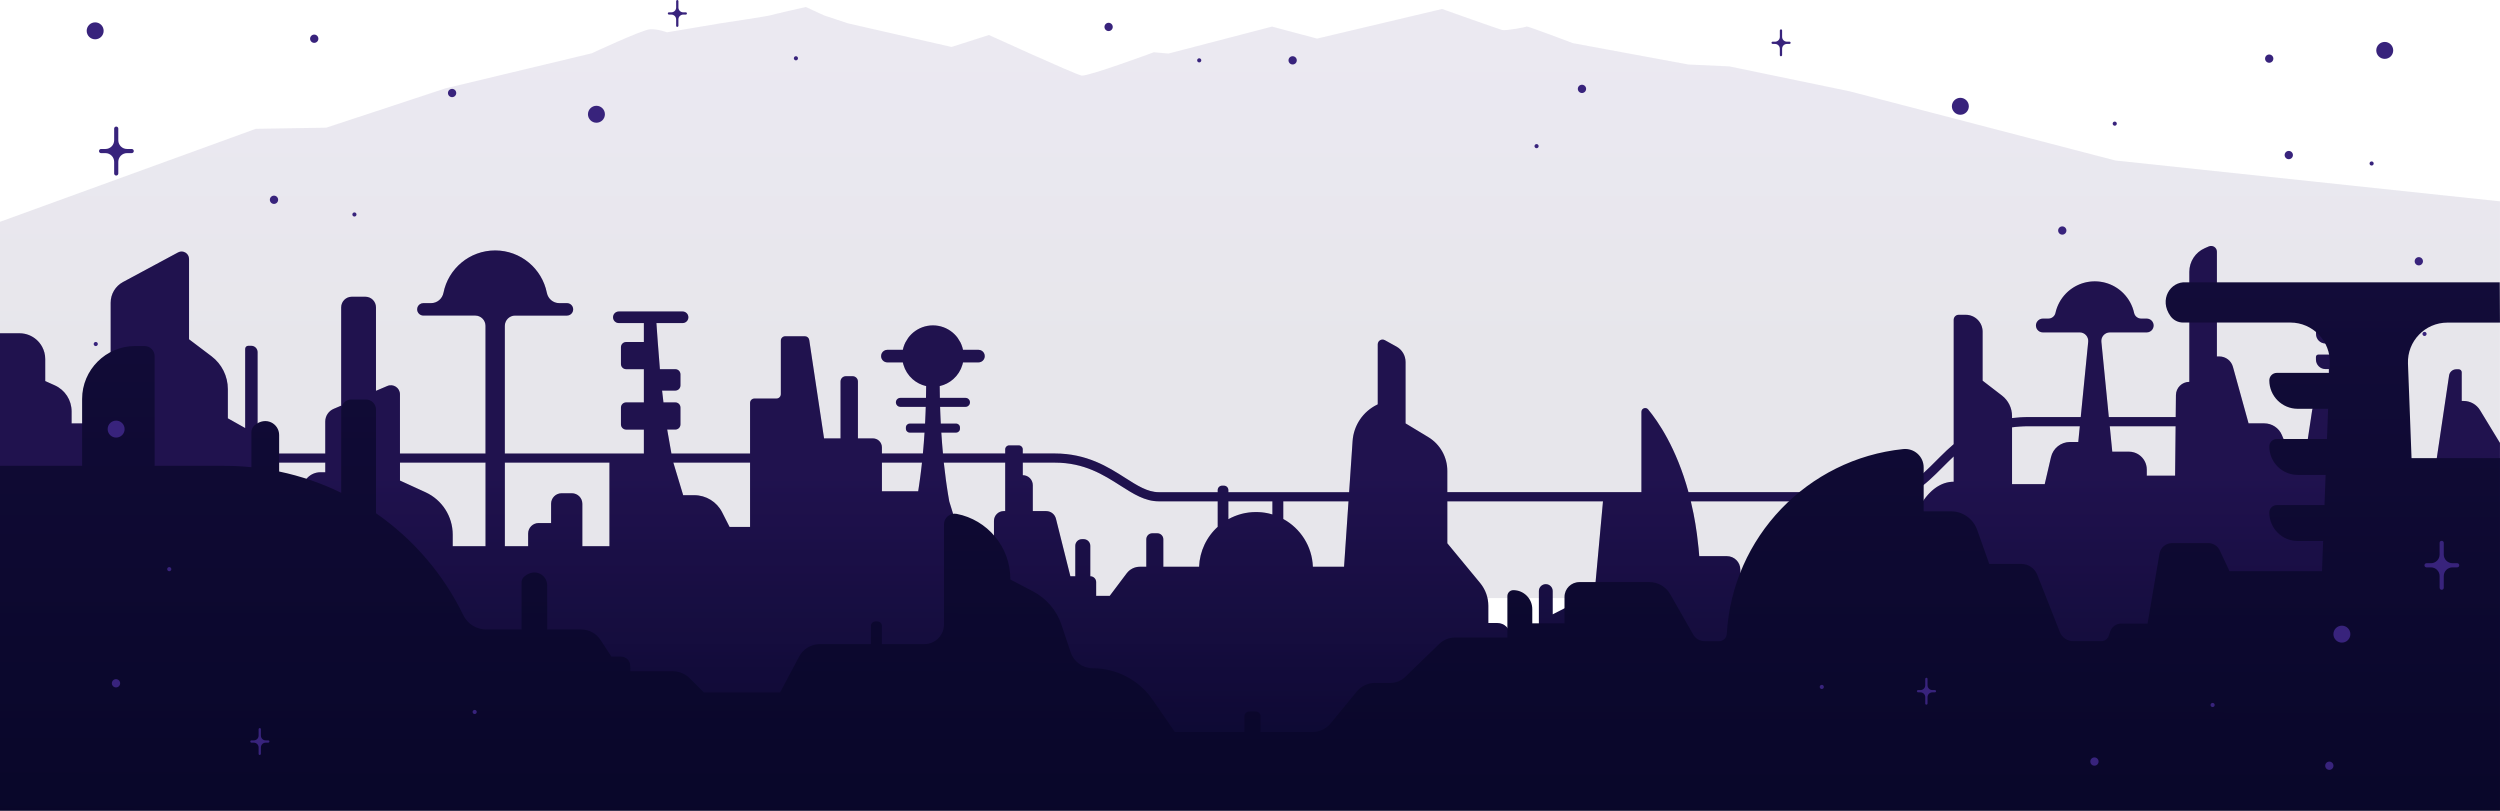 <svg width="1789" height="580" viewBox="0 0 1789 580" fill="none" xmlns="http://www.w3.org/2000/svg">
<path opacity="0.1" d="M423.456 38.135C423.456 38.135 459.487 21.309 465.124 20.961C470.761 20.614 477.255 23.124 477.255 23.124L515.26 16.738C515.26 16.738 549.968 11.496 550.983 11.039C551.999 10.581 576.634 5 576.634 5L589.734 11.039L606.906 16.738L680.933 33.606L707.655 25.049C707.655 25.049 769.588 53.333 774.051 54.088C778.514 54.843 825.678 37.398 825.678 37.398L836.151 38.322L910.289 19.028L942.472 27.627L1031.96 6.425C1031.96 6.425 1072.1 20.741 1074.9 21.445C1077.69 22.157 1092.11 19.418 1092.5 18.96C1092.89 18.502 1125.56 30.876 1125.56 30.876L1208.05 46.142L1237.53 47.507L1323.64 65.351L1513.69 114.846L1788.97 144.082L1788.94 428H0V158.729L183.031 92.185L233.466 91.362L318.776 63.222L423.456 38.135Z" fill="url(#paint0_linear_7_2)"/>
<path d="M13.92 238.484C15.197 238.484 16.436 238.614 17.638 238.857C21.84 239.714 25.53 242.006 28.158 245.202C28.913 246.115 29.574 247.102 30.142 248.146C31.559 250.764 32.369 253.755 32.369 256.942V272.688L39.218 275.763C46.532 279.052 51.237 286.329 51.237 294.351V302.997H79.19V216.597C79.19 210.42 82.582 204.746 88.023 201.82L127.437 180.623C130.977 178.713 135.273 181.284 135.273 185.31V242.788L151.345 254.938C158.716 260.51 163.048 269.222 163.048 278.465V299.354L168.378 302.345L175.45 306.324V249.655C175.45 248.435 176.438 247.447 177.658 247.447H179.773C182.289 247.447 184.33 249.488 184.33 252.003V311.308L191.076 315.101C194.486 317.011 196.592 320.617 196.592 324.53H232.753V301.674C232.753 297.714 235.12 294.127 238.763 292.581L244.149 290.288V219.961C244.149 215.749 247.559 212.339 251.77 212.339H261.423C265.635 212.339 269.045 215.749 269.045 219.961V279.676L277.179 276.21C281.456 274.384 286.208 277.524 286.208 282.182V324.539H347.424V233.182C347.424 229.111 344.126 225.812 340.054 225.812H302.961C300.501 225.812 298.516 223.818 298.516 221.368C298.516 219.83 299.29 218.479 300.473 217.678C301.181 217.203 302.039 216.923 302.961 216.923H308.477C312.838 216.923 316.509 213.793 317.357 209.525C320.795 192.242 336.048 179.216 354.338 179.216C372.629 179.216 387.881 192.242 391.319 209.525C392.167 213.802 395.839 216.923 400.199 216.923H405.715C406.945 216.923 408.054 217.417 408.855 218.228C409.256 218.629 409.582 219.113 409.806 219.644C410.029 220.175 410.16 220.762 410.16 221.377C410.16 223.837 408.166 225.822 405.715 225.822H368.622C364.55 225.822 361.252 229.12 361.252 233.192V324.549H460.754V307.405H448.054C446.014 307.405 444.355 305.746 444.355 303.706V291.658C444.355 289.618 446.014 287.959 448.054 287.959H460.754V264.19H448.054C446.014 264.19 444.355 262.532 444.355 260.492V248.444C444.355 246.404 446.014 244.745 448.054 244.745H460.754V231.188H442.836C440.544 231.188 438.69 229.334 438.69 227.042C438.69 224.75 440.544 222.896 442.836 222.896H488.455C490.747 222.896 492.602 224.75 492.602 227.042C492.602 229.334 490.747 231.188 488.455 231.188H469.727C469.727 231.188 471.367 254.994 472.224 264.19H483.238C485.278 264.19 486.937 265.849 486.937 267.89V275.8C486.937 277.84 485.278 279.499 483.238 279.499H473.78L474.768 287.95C474.768 287.95 479.66 287.95 483.238 287.95C485.278 287.95 486.937 289.608 486.937 291.649V303.696C486.937 305.737 485.278 307.395 483.238 307.395H477.442L480.461 324.539H536.748V288.332C536.748 286.599 538.155 285.192 539.888 285.192H555.625C557.359 285.192 558.766 283.785 558.766 282.052V243.767C558.766 242.034 560.173 240.627 561.906 240.627H575.984C577.541 240.627 578.854 241.764 579.087 243.301L589.691 313.712H601.487V273.014C601.487 270.918 603.192 269.213 605.288 269.213H610.124C612.221 269.213 613.926 270.918 613.926 273.014V313.712H624.669C628.219 313.712 631.098 316.591 631.098 320.141V324.521H660.421C660.532 323.365 660.635 322.191 660.737 320.999C660.737 320.98 660.737 320.952 660.746 320.933C660.849 319.741 660.952 318.529 661.045 317.3C661.045 317.281 661.045 317.253 661.054 317.234C661.25 314.756 661.436 312.194 661.604 309.557H651C650.246 309.557 649.556 309.249 649.062 308.756C648.69 308.383 648.42 307.908 648.317 307.367C648.28 307.19 648.261 307.004 648.261 306.818V305.876C648.261 305.69 648.28 305.504 648.317 305.327C648.429 304.786 648.69 304.311 649.062 303.938C649.556 303.445 650.246 303.137 651 303.137H661.976C662.023 302.196 662.07 301.246 662.116 300.286C662.116 300.193 662.126 300.1 662.126 299.997C662.163 299.112 662.209 298.218 662.247 297.314C662.247 297.249 662.256 297.183 662.256 297.118C662.293 296.168 662.33 295.199 662.368 294.23C662.405 293.214 662.442 292.189 662.47 291.155H644.31C642.81 291.155 641.562 290.121 641.208 288.732C641.142 288.481 641.096 288.22 641.096 287.941C641.096 286.161 642.54 284.726 644.31 284.726H662.638C662.694 281.968 662.731 279.154 662.759 276.284C659.116 275.465 655.808 273.75 653.097 271.365C653.078 271.346 653.06 271.328 653.041 271.309C652.296 270.647 651.597 269.939 650.944 269.185C650.907 269.147 650.879 269.11 650.842 269.064C650.208 268.318 649.631 267.535 649.1 266.706C649.062 266.65 649.025 266.585 648.988 266.529C648.475 265.709 648.009 264.861 647.609 263.976C647.572 263.902 647.544 263.827 647.506 263.743C647.115 262.858 646.779 261.945 646.5 261.004C646.472 260.92 646.453 260.827 646.426 260.743C646.295 260.277 646.174 259.802 646.071 259.327H635.011C632.524 259.327 630.511 257.314 630.511 254.827C630.511 253.271 631.303 251.901 632.495 251.09C633.213 250.606 634.08 250.317 635.011 250.317H646.071C646.192 249.721 646.351 249.134 646.518 248.556C646.528 248.519 646.537 248.481 646.556 248.435C646.724 247.885 646.91 247.345 647.124 246.814C647.152 246.739 647.18 246.674 647.208 246.599C647.422 246.078 647.646 245.565 647.897 245.062C648.047 244.764 649.743 241.987 649.892 241.801C650.218 241.354 650.572 240.925 650.926 240.506C650.982 240.44 651.038 240.385 651.084 240.319C651.448 239.909 651.82 239.509 652.212 239.127C652.267 239.08 652.314 239.024 652.37 238.978C652.78 238.586 653.199 238.204 653.637 237.841C653.637 237.841 653.637 237.841 653.647 237.841C654.085 237.478 654.541 237.142 655.007 236.816C655.063 236.779 655.119 236.741 655.165 236.704C655.613 236.397 656.078 236.108 656.554 235.828C656.637 235.782 656.712 235.735 656.796 235.689C657.271 235.418 657.746 235.167 658.24 234.934C658.315 234.897 658.389 234.869 658.464 234.831C658.985 234.599 659.507 234.375 660.048 234.179C660.057 234.179 660.057 234.179 660.066 234.17C660.598 233.974 661.147 233.807 661.706 233.648C661.781 233.629 661.855 233.602 661.939 233.583C662.47 233.443 663.02 233.322 663.57 233.22C663.672 233.201 663.775 233.182 663.877 233.164C664.427 233.07 664.986 232.996 665.545 232.94C665.629 232.931 665.713 232.931 665.806 232.921C666.402 232.875 666.999 232.838 667.604 232.838C668.21 232.838 668.806 232.865 669.402 232.921C669.486 232.931 669.57 232.931 669.663 232.94C670.232 232.996 670.781 233.07 671.331 233.164C671.434 233.182 671.536 233.201 671.639 233.22C672.189 233.322 672.729 233.443 673.26 233.583C673.334 233.602 673.409 233.629 673.493 233.648C674.043 233.807 674.593 233.974 675.133 234.17C675.142 234.17 675.142 234.17 675.152 234.179C675.692 234.375 676.214 234.599 676.735 234.831C676.81 234.869 676.885 234.897 676.959 234.934C677.453 235.167 677.937 235.418 678.403 235.689C678.487 235.735 678.562 235.782 678.646 235.828C679.121 236.108 679.577 236.397 680.034 236.704C680.09 236.741 680.146 236.779 680.192 236.816C680.658 237.142 681.115 237.487 681.553 237.841C681.553 237.841 681.553 237.841 681.562 237.841C682 238.204 682.419 238.586 682.829 238.978C682.885 239.024 682.932 239.08 682.988 239.127C683.379 239.509 683.752 239.909 684.115 240.319C684.171 240.385 684.227 240.44 684.273 240.506C684.637 240.925 684.982 241.363 685.308 241.801C685.429 241.969 687.162 244.782 687.302 245.062C687.553 245.565 687.777 246.078 687.991 246.599C688.019 246.674 688.047 246.739 688.075 246.814C688.28 247.345 688.476 247.885 688.643 248.435C688.653 248.472 688.662 248.509 688.681 248.556C688.848 249.134 689.007 249.721 689.128 250.317H700.188C701.12 250.317 701.986 250.596 702.704 251.09C703.906 251.901 704.688 253.271 704.688 254.827C704.688 257.314 702.676 259.327 700.188 259.327H689.128C689.025 259.802 688.904 260.277 688.774 260.743C688.746 260.827 688.727 260.92 688.699 261.004C688.42 261.945 688.084 262.858 687.693 263.743C687.656 263.818 687.628 263.892 687.59 263.976C687.181 264.861 686.724 265.719 686.211 266.529C686.174 266.585 686.137 266.65 686.1 266.706C685.569 267.526 684.991 268.318 684.357 269.064C684.32 269.101 684.292 269.138 684.255 269.185C683.602 269.939 682.904 270.647 682.158 271.309C682.14 271.328 682.121 271.346 682.103 271.356C679.391 273.741 676.083 275.455 672.44 276.275C672.459 279.145 672.496 281.968 672.561 284.717H690.889C692.668 284.717 694.103 286.161 694.103 287.931C694.103 288.378 694.01 288.798 693.852 289.18C693.768 289.375 693.675 289.552 693.554 289.729C692.976 290.587 691.998 291.146 690.889 291.146H672.729C672.729 291.146 672.729 291.146 672.729 291.155C672.757 292.189 672.794 293.205 672.831 294.22C672.869 295.189 672.906 296.149 672.943 297.109C672.943 297.174 672.953 297.239 672.953 297.304C672.99 298.208 673.027 299.103 673.074 299.988C673.074 300.081 673.083 300.174 673.083 300.277C673.13 301.236 673.176 302.187 673.223 303.128H684.199C684.954 303.128 685.643 303.435 686.146 303.929C686.519 304.302 686.789 304.777 686.892 305.317C686.929 305.494 686.948 305.681 686.948 305.867V306.808C686.948 306.995 686.929 307.181 686.892 307.358C686.78 307.898 686.519 308.374 686.146 308.746C685.652 309.24 684.963 309.548 684.199 309.548H673.596C673.763 312.184 673.95 314.737 674.145 317.225C674.145 317.244 674.145 317.272 674.154 317.29C674.248 318.52 674.35 319.722 674.453 320.915C674.453 320.943 674.462 320.971 674.462 321.008C674.564 322.191 674.667 323.356 674.779 324.502V324.511H719.317V321.539C719.317 319.974 720.584 318.716 722.14 318.716H729.063C730.628 318.716 731.886 319.983 731.886 321.539V324.511H754.77C777.831 324.511 793 334.192 805.197 341.972C813.806 347.46 821.242 352.202 829.19 352.202H871.38V350.712C871.38 348.96 872.796 347.544 874.548 347.544H875.852C877.604 347.544 879.02 348.96 879.02 350.712V352.202H910.504H918.303H965.431L967.919 315.595C968.674 304.46 975.308 294.565 985.334 289.646L985.911 289.357V246.422C985.911 243.813 988.707 242.164 990.989 243.422L999.319 248.025C1003.34 250.242 1005.82 254.463 1005.82 259.047V302.969L1022.08 312.799C1030.53 317.905 1035.7 327.064 1035.7 336.941V352.184H1174.6V294.714C1174.6 292.18 1177.77 291.034 1179.39 292.972L1179.41 293C1186.43 301.451 1199.59 320.44 1208.28 352.175H1344.41C1363.14 352.175 1373.48 341.804 1385.45 329.794C1386.44 328.807 1387.43 327.81 1388.44 326.803C1388.44 326.803 1388.45 326.803 1388.45 326.794C1391.48 323.784 1394.64 320.756 1398.06 317.84V228.85C1398.06 226.874 1399.66 225.272 1401.63 225.272H1406.67C1413.35 225.272 1418.76 230.685 1418.76 237.356V272.408L1432.59 283.049C1437.14 286.552 1439.81 291.975 1439.81 297.714V299.168C1441.71 298.935 1443.67 298.749 1445.71 298.628C1445.87 298.618 1446.03 298.618 1446.19 298.609C1447.06 298.562 1447.92 298.516 1448.82 298.488C1449.87 298.46 1450.95 298.441 1452.04 298.441H1488.98L1489.37 294.472L1494.32 244.577C1494.67 240.972 1491.85 237.85 1488.22 237.85H1461.86C1460.84 237.85 1459.89 237.543 1459.1 237.012C1458.58 236.658 1458.13 236.201 1457.77 235.679C1457.42 235.158 1457.16 234.561 1457.03 233.918C1456.96 233.602 1456.92 233.266 1456.92 232.921C1456.92 231.729 1457.36 230.648 1458.07 229.8C1458.97 228.701 1460.32 227.992 1461.86 227.992C1461.86 227.992 1463.77 227.992 1465.78 227.992C1468.22 227.992 1470.37 226.325 1470.89 223.939C1472.06 218.619 1474.69 213.849 1478.35 210.075C1478.39 210.038 1478.43 210.001 1478.46 209.963C1478.71 209.702 1478.97 209.451 1479.23 209.209C1479.3 209.143 1479.36 209.078 1479.43 209.022C1479.67 208.799 1479.92 208.575 1480.17 208.351C1480.26 208.277 1480.35 208.193 1480.44 208.118C1480.68 207.913 1480.93 207.718 1481.17 207.531C1481.28 207.448 1481.39 207.354 1481.5 207.271C1481.74 207.094 1481.98 206.917 1482.21 206.749C1482.34 206.656 1482.47 206.563 1482.6 206.469C1482.84 206.311 1483.07 206.153 1483.3 206.003C1483.45 205.91 1483.6 205.808 1483.75 205.715C1483.97 205.575 1484.21 205.435 1484.44 205.295C1484.6 205.202 1484.76 205.109 1484.93 205.016C1485.16 204.885 1485.39 204.764 1485.61 204.643C1485.79 204.55 1485.97 204.457 1486.14 204.373C1486.37 204.261 1486.59 204.149 1486.82 204.047C1487.01 203.963 1487.21 203.87 1487.39 203.786C1487.62 203.683 1487.84 203.59 1488.06 203.497C1488.27 203.413 1488.46 203.339 1488.67 203.255C1488.89 203.171 1489.12 203.087 1489.34 203.003C1489.55 202.929 1489.77 202.854 1489.98 202.789C1490.21 202.714 1490.43 202.64 1490.65 202.575C1490.88 202.509 1491.1 202.444 1491.33 202.379C1491.55 202.323 1491.77 202.258 1492 202.202C1492.23 202.146 1492.47 202.09 1492.71 202.034C1492.93 201.988 1493.14 201.932 1493.36 201.894C1493.61 201.848 1493.86 201.801 1494.11 201.764C1494.32 201.727 1494.53 201.689 1494.74 201.652C1495.01 201.615 1495.28 201.578 1495.55 201.55C1495.75 201.522 1495.96 201.494 1496.15 201.475C1496.46 201.447 1496.77 201.429 1497.07 201.41C1497.24 201.401 1497.41 201.382 1497.59 201.373C1498.03 201.354 1498.48 201.335 1498.94 201.335C1498.96 201.335 1499 201.335 1499.03 201.335C1499.06 201.335 1499.1 201.335 1499.12 201.335C1499.58 201.335 1500.03 201.345 1500.47 201.373C1500.64 201.382 1500.82 201.401 1500.99 201.41C1501.29 201.429 1501.6 201.447 1501.91 201.475C1502.11 201.494 1502.31 201.522 1502.51 201.55C1502.78 201.587 1503.05 201.615 1503.32 201.652C1503.53 201.68 1503.74 201.727 1503.95 201.764C1504.2 201.811 1504.45 201.848 1504.7 201.894C1504.92 201.941 1505.13 201.988 1505.35 202.034C1505.59 202.09 1505.82 202.137 1506.06 202.202C1506.29 202.258 1506.5 202.323 1506.73 202.379C1506.95 202.444 1507.18 202.5 1507.41 202.575C1507.63 202.64 1507.85 202.714 1508.08 202.789C1508.29 202.864 1508.51 202.929 1508.72 203.003C1508.94 203.087 1509.17 203.171 1509.39 203.255C1509.6 203.329 1509.8 203.413 1510 203.497C1510.22 203.59 1510.44 203.693 1510.67 203.786C1510.85 203.87 1511.05 203.954 1511.24 204.047C1511.46 204.149 1511.69 204.261 1511.92 204.373C1512.09 204.466 1512.27 204.55 1512.45 204.643C1512.68 204.764 1512.9 204.885 1513.13 205.016C1513.3 205.109 1513.45 205.202 1513.61 205.295C1513.85 205.435 1514.08 205.575 1514.3 205.715C1514.45 205.808 1514.6 205.901 1514.75 206.003C1514.98 206.153 1515.21 206.311 1515.45 206.469C1515.58 206.563 1515.71 206.656 1515.84 206.749C1516.08 206.917 1516.31 207.094 1516.55 207.271C1516.66 207.354 1516.77 207.448 1516.88 207.531C1517.12 207.727 1517.37 207.923 1517.61 208.118C1517.7 208.193 1517.79 208.277 1517.88 208.351C1518.13 208.566 1518.38 208.789 1518.62 209.022C1518.69 209.088 1518.76 209.153 1518.82 209.209C1519.08 209.46 1519.34 209.712 1519.59 209.963C1519.63 210.001 1519.67 210.038 1519.7 210.075C1523.36 213.849 1526 218.619 1527.16 223.939C1527.68 226.315 1529.82 227.992 1532.27 227.992H1536.19C1537.55 227.992 1538.79 228.542 1539.68 229.437C1540.58 230.331 1541.13 231.561 1541.13 232.931C1541.13 233.275 1541.09 233.602 1541.02 233.928C1540.89 234.571 1540.63 235.167 1540.28 235.689C1539.39 237.002 1537.89 237.869 1536.19 237.869H1509.83C1506.2 237.869 1503.38 240.99 1503.74 244.596L1508.68 294.491L1509.07 298.46H1556.93L1557.1 282.741C1557.15 277.486 1561.43 273.256 1566.68 273.256V194.543C1566.68 187.173 1571.05 180.511 1577.8 177.576L1580.63 176.346C1583.36 175.163 1586.41 177.157 1586.41 180.138V255.078H1588.15C1592.69 255.078 1596.67 258.106 1597.88 262.485L1609.07 302.96H1620.34C1625.84 302.96 1630.81 306.268 1632.93 311.346L1634.4 314.849H1651.37L1654.58 293.578C1655.29 288.854 1659.35 285.369 1664.12 285.369H1666.54V264.107H1664.12C1660.35 264.107 1657.29 261.051 1657.29 257.277V255.451C1657.29 254.51 1658.05 253.746 1658.99 253.746H1673.9V245.826H1664.18C1660.41 245.826 1657.35 242.77 1657.35 238.996V237.17C1657.35 236.229 1658.12 235.465 1659.06 235.465H1673.9V227.545H1664.14C1660.36 227.545 1657.31 224.489 1657.31 220.716V218.889C1657.31 217.948 1658.07 217.184 1659.01 217.184H1702.25C1703.19 217.184 1703.95 217.948 1703.95 218.889V220.716C1703.95 224.489 1700.9 227.545 1697.12 227.545H1686.83L1696.64 341.786H1710.75V309.24C1710.75 305.476 1713.81 302.42 1717.57 302.42C1718.75 302.42 1719.86 302.718 1720.83 303.24C1721.02 303.342 1721.21 303.463 1721.38 303.584C1721.75 303.827 1722.08 304.106 1722.39 304.414C1722.7 304.721 1722.98 305.057 1723.22 305.42C1723.96 306.51 1724.38 307.824 1724.38 309.231V341.776H1741.69L1752.56 268.709C1752.94 266.156 1755.13 264.265 1757.71 264.265H1759.47C1760.65 264.265 1761.61 265.215 1761.61 266.399V286.925H1762.94C1767.76 286.925 1772.22 289.431 1774.72 293.55L1788.97 316.983V580H0V319.07V302.988V238.475H13.92V238.484ZM879.02 358.743V371.536C880.446 370.744 881.927 370.036 883.455 369.412C883.558 369.374 883.66 369.328 883.763 369.291C884.406 369.039 885.058 368.797 885.719 368.573C885.859 368.527 885.99 368.48 886.129 368.433C886.856 368.191 887.592 367.977 888.347 367.772C888.375 367.763 888.403 367.753 888.431 367.744C889.223 367.539 890.015 367.353 890.825 367.194C890.974 367.166 891.114 367.148 891.263 367.12C891.897 366.998 892.531 366.896 893.173 366.812C893.416 366.775 893.658 366.747 893.9 366.719C894.478 366.654 895.056 366.598 895.643 366.551C895.885 366.533 896.118 366.514 896.36 366.495C897.171 366.449 897.981 366.421 898.792 366.421C899.416 366.421 900.031 366.439 900.655 366.467C900.851 366.477 901.047 366.486 901.252 366.505C901.68 366.533 902.109 366.561 902.538 366.598C902.752 366.617 902.966 366.635 903.18 366.654C903.73 366.71 904.28 366.784 904.82 366.859C905.109 366.905 905.389 366.952 905.678 366.998C905.957 367.045 906.237 367.092 906.516 367.148C906.852 367.213 907.187 367.278 907.523 367.353C907.718 367.399 907.914 367.446 908.119 367.492C908.93 367.679 909.74 367.893 910.532 368.135V358.743H879.02ZM1344.41 358.743H1328.29V393.534H1365.58C1365.63 392.686 1365.69 391.848 1365.75 391.019C1365.75 391 1365.75 390.991 1365.75 390.972C1365.82 390.152 1365.9 389.332 1365.98 388.522C1365.98 388.503 1365.99 388.475 1365.99 388.456C1366.09 387.646 1366.18 386.854 1366.29 386.053C1366.29 386.025 1366.3 386.006 1366.3 385.978C1366.41 385.186 1366.53 384.394 1366.67 383.611C1366.67 383.593 1366.68 383.574 1366.68 383.556C1366.82 382.773 1366.96 381.99 1367.12 381.217C1367.12 381.208 1367.12 381.198 1367.13 381.189C1368.86 372.654 1371.88 365.07 1375.81 359.069C1375.86 358.995 1375.91 358.911 1375.96 358.836C1376.24 358.408 1376.54 357.998 1376.83 357.579C1376.92 357.448 1377.02 357.308 1377.11 357.178C1377.38 356.805 1377.65 356.451 1377.93 356.097C1378.06 355.939 1378.18 355.771 1378.31 355.613C1378.57 355.287 1378.83 354.979 1379.1 354.662C1379.25 354.485 1379.4 354.308 1379.56 354.131C1379.81 353.842 1380.07 353.572 1380.33 353.293C1380.51 353.106 1380.68 352.929 1380.86 352.752C1381.11 352.501 1381.36 352.249 1381.61 352.007C1381.8 351.82 1381.99 351.643 1382.18 351.466C1382.43 351.243 1382.67 351.019 1382.92 350.805C1383.13 350.628 1383.33 350.451 1383.55 350.283C1383.79 350.078 1384.04 349.882 1384.29 349.696C1384.52 349.528 1384.73 349.361 1384.96 349.202C1385.2 349.025 1385.45 348.858 1385.69 348.69C1385.92 348.531 1386.16 348.382 1386.4 348.233C1386.64 348.084 1386.88 347.926 1387.14 347.786C1387.38 347.646 1387.63 347.507 1387.88 347.376C1388.12 347.246 1388.37 347.115 1388.61 346.994C1388.87 346.864 1389.13 346.752 1389.39 346.631C1389.63 346.519 1389.87 346.416 1390.11 346.314C1390.38 346.202 1390.66 346.1 1390.94 345.997C1391.17 345.913 1391.41 345.82 1391.65 345.746C1391.93 345.652 1392.23 345.568 1392.52 345.494C1392.75 345.429 1392.98 345.364 1393.21 345.308C1393.53 345.233 1393.83 345.177 1394.15 345.112C1394.37 345.065 1394.58 345.019 1394.8 344.982C1395.16 344.926 1395.51 344.888 1395.88 344.851C1396.06 344.832 1396.24 344.804 1396.42 344.786C1396.97 344.739 1397.52 344.721 1398.06 344.721V326.626C1398.06 326.626 1398.06 326.626 1398.05 326.636C1395.31 329.198 1392.68 331.825 1390.07 334.444C1377.61 346.938 1365.84 358.743 1344.41 358.743ZM1556.87 305.019H1509.74L1510.9 316.759L1511.54 323.207H1523.41C1524.75 323.207 1526.02 323.412 1527.23 323.784C1528.03 324.036 1528.8 324.362 1529.53 324.753C1529.89 324.949 1530.24 325.163 1530.59 325.396C1534 327.698 1536.24 331.602 1536.24 336.037V340.388H1556.5L1556.87 305.019ZM1467.69 327.129C1469.16 320.775 1474.81 316.284 1481.34 316.284H1487.21L1487.29 315.436L1488.32 305.019H1452.03C1450.96 305.019 1449.9 305.038 1448.86 305.066C1448.71 305.075 1448.55 305.084 1448.39 305.084C1447.49 305.112 1446.61 305.159 1445.74 305.215C1445.66 305.224 1445.58 305.224 1445.5 305.234C1444.55 305.299 1443.62 305.373 1442.71 305.457C1442.7 305.457 1442.69 305.457 1442.68 305.457C1441.7 305.55 1440.75 305.662 1439.81 305.793V346.435H1463.21L1467.69 327.129ZM1261.86 397.103C1261.86 395.128 1263.46 393.534 1265.43 393.534H1268.38C1271.61 393.534 1274.34 395.659 1275.25 398.584C1275.32 398.808 1275.38 399.041 1275.43 399.274C1275.52 399.74 1275.58 400.224 1275.58 400.718V420.052H1295.14V358.743H1209.95C1210.64 361.594 1211.28 364.539 1211.89 367.576C1211.9 367.641 1211.92 367.716 1211.93 367.781C1212.82 372.319 1213.62 377.08 1214.29 382.046C1214.3 382.111 1214.31 382.176 1214.32 382.242C1214.77 385.559 1215.17 388.978 1215.51 392.5C1215.51 392.547 1215.51 392.603 1215.52 392.649C1215.69 394.401 1215.84 396.181 1215.98 397.979H1235.76C1241.06 397.979 1245.37 402.274 1245.37 407.585V420.061H1261.88V397.103H1261.86ZM1035.7 388.764L1059.18 417.201C1062.98 421.803 1065.05 427.58 1065.05 433.543V445.824H1071.46C1076.61 445.824 1080.78 449.998 1080.78 455.15V458.737H1101.23V422.959C1101.23 420.229 1103.44 418.02 1106.17 418.02C1108.9 418.02 1111.11 420.229 1111.11 422.959V439.637L1141.08 424.319L1147.1 358.743H1035.71V388.764H1035.7ZM964.993 358.743H918.312V371.396C919.011 371.778 919.691 372.179 920.362 372.598C920.521 372.691 920.67 372.794 920.828 372.896C921.378 373.25 921.918 373.614 922.449 373.996C922.58 374.089 922.71 374.182 922.841 374.275C924.145 375.226 925.384 376.251 926.558 377.35C926.67 377.462 926.791 377.574 926.903 377.676C927.388 378.142 927.872 378.617 928.329 379.111C928.431 379.214 928.524 379.316 928.627 379.419C929.736 380.611 930.779 381.869 931.739 383.192C931.804 383.285 931.869 383.378 931.935 383.472C932.354 384.059 932.764 384.664 933.155 385.27C933.211 385.363 933.276 385.456 933.332 385.549C934.217 386.966 935.019 388.438 935.736 389.957C935.764 390.012 935.783 390.068 935.811 390.124C936.137 390.842 936.444 391.568 936.733 392.304C936.761 392.379 936.789 392.444 936.817 392.519C937.432 394.121 937.954 395.78 938.373 397.476C938.373 397.494 938.382 397.513 938.382 397.532C938.578 398.352 938.755 399.181 938.904 400.019C938.913 400.075 938.923 400.14 938.932 400.196C939.23 401.948 939.426 403.728 939.491 405.544H961.807L964.993 358.743ZM815.707 405.563H820.291V385.913C820.291 383.537 822.211 381.617 824.587 381.617H828.183C830.559 381.617 832.479 383.537 832.479 385.913V405.563H858.074C858.288 399.917 859.658 394.559 861.95 389.733C861.95 389.724 861.96 389.714 861.96 389.705C862.239 389.127 862.528 388.55 862.826 387.991C862.835 387.963 862.854 387.935 862.863 387.916C863.152 387.376 863.45 386.854 863.767 386.323C863.795 386.276 863.823 386.22 863.851 386.164C864.149 385.671 864.466 385.177 864.783 384.692C864.829 384.618 864.876 384.552 864.923 384.478C865.23 384.021 865.556 383.565 865.882 383.118C865.948 383.034 866.003 382.941 866.078 382.847C866.395 382.419 866.721 382.009 867.056 381.599C867.14 381.496 867.215 381.385 867.299 381.282C867.625 380.891 867.96 380.509 868.295 380.127C868.398 380.015 868.491 379.894 868.594 379.782C868.938 379.4 869.292 379.037 869.656 378.673C869.758 378.571 869.852 378.459 869.963 378.356C870.429 377.891 870.904 377.434 871.389 376.996V358.743H829.218C819.36 358.743 811.179 353.526 801.712 347.488C789.637 339.782 775.949 331.052 754.789 331.052H731.905V340.043C735.865 340.043 739.07 343.249 739.07 347.208V365.741H748.676C751.965 365.741 754.826 367.977 755.627 371.163L764.423 406.262L765.951 412.374H769.473V390.59C769.473 387.953 771.607 385.82 774.244 385.82H775.446C778.083 385.82 780.216 387.953 780.216 390.59V412.374C782.536 412.374 784.409 414.247 784.409 416.567V426.425H794.109L806.259 410.268C808.495 407.305 811.999 405.563 815.707 405.563ZM711.285 394.541V372.729C711.285 368.862 714.416 365.731 718.283 365.731H719.317V331.052H675.375C675.841 335.357 676.325 339.354 676.829 343.034C676.838 343.081 676.838 343.127 676.847 343.165C676.922 343.733 677.006 344.292 677.08 344.842C677.09 344.898 677.099 344.944 677.099 345C677.173 345.531 677.248 346.062 677.323 346.584C677.332 346.659 677.341 346.733 677.36 346.817C677.434 347.311 677.509 347.805 677.574 348.289C677.583 348.373 677.602 348.448 677.611 348.531C677.686 349.016 677.76 349.491 677.826 349.957C677.835 350.022 677.844 350.097 677.854 350.162C677.928 350.628 678.003 351.094 678.068 351.55C678.077 351.615 678.087 351.69 678.105 351.755C678.18 352.212 678.254 352.668 678.319 353.116C678.329 353.171 678.338 353.227 678.347 353.283C678.422 353.74 678.496 354.187 678.571 354.634C678.58 354.672 678.58 354.718 678.59 354.755C678.664 355.212 678.739 355.659 678.823 356.097C678.823 356.125 678.832 356.144 678.832 356.172C678.906 356.628 678.99 357.075 679.065 357.513C679.065 357.523 679.065 357.532 679.065 357.532C679.149 357.979 679.223 358.427 679.307 358.855L690.302 394.569H711.285V394.541ZM631.089 351.569H647.86H657.047C657.271 350.143 657.504 348.653 657.728 347.097C657.737 347.059 657.737 347.013 657.746 346.966C657.97 345.438 658.194 343.845 658.417 342.196C658.427 342.112 658.436 342.028 658.454 341.953C658.557 341.161 658.659 340.36 658.771 339.549C658.771 339.521 658.781 339.494 658.781 339.456C658.892 338.599 658.995 337.723 659.107 336.838C659.116 336.764 659.125 336.698 659.135 336.624C659.228 335.823 659.33 335.003 659.424 334.173C659.433 334.052 659.451 333.94 659.461 333.819C659.563 332.906 659.666 331.984 659.768 331.043C659.768 331.043 659.768 331.043 659.768 331.033H631.107V351.569H631.089ZM516.762 366.607L522.073 377.071H536.748V331.043H481.84L488.875 354.355H496.804C505.236 354.364 512.951 359.097 516.762 366.607ZM394.366 374.285V360.495C394.366 356.339 397.739 352.967 401.895 352.967H409.2C413.356 352.967 416.729 356.339 416.729 360.495V390.86H436.119V331.052H361.27V390.86H377.939V381.813C377.939 377.658 381.312 374.285 385.468 374.285H394.366ZM286.227 343.891L304.499 352.258C316.36 357.69 323.963 369.533 323.963 382.577V390.851H347.443V331.043H286.227V343.891ZM196.601 351.215H216.345V350.917C216.345 343.752 222.159 337.938 229.324 337.938H232.762V331.043H196.601V351.215Z" fill="url(#paint1_linear_7_2)"/>
<path d="M13.92 238.484C15.197 238.484 16.436 238.614 17.638 238.857C21.84 239.714 25.53 242.006 28.158 245.202C28.913 246.115 29.574 247.102 30.142 248.146C31.559 250.764 32.369 253.755 32.369 256.942V272.688L39.218 275.763C46.532 279.052 51.237 286.329 51.237 294.351V302.997H79.19V216.597C79.19 210.42 82.582 204.746 88.023 201.82L127.437 180.623C130.977 178.713 135.273 181.284 135.273 185.31V242.788L151.345 254.938C158.716 260.51 163.048 269.222 163.048 278.465V299.354L168.378 302.345L175.45 306.324V249.655C175.45 248.435 176.438 247.447 177.658 247.447H179.773C182.289 247.447 184.33 249.488 184.33 252.003V311.308L191.076 315.101C194.486 317.011 196.592 320.617 196.592 324.53H232.753V301.674C232.753 297.714 235.12 294.127 238.763 292.581L244.149 290.288V219.961C244.149 215.749 247.559 212.339 251.77 212.339H261.423C265.635 212.339 269.045 215.749 269.045 219.961V279.676L277.179 276.21C281.456 274.384 286.208 277.524 286.208 282.182V324.539H347.424V233.182C347.424 229.111 344.126 225.812 340.054 225.812H302.961C300.501 225.812 298.516 223.818 298.516 221.368C298.516 219.83 299.29 218.479 300.473 217.678C301.181 217.203 302.039 216.923 302.961 216.923H308.477C312.838 216.923 316.509 213.793 317.357 209.525C320.795 192.242 336.048 179.216 354.338 179.216C372.629 179.216 387.881 192.242 391.319 209.525C392.167 213.802 395.839 216.923 400.199 216.923H405.715C406.945 216.923 408.054 217.417 408.855 218.228C409.256 218.629 409.582 219.113 409.806 219.644C410.029 220.175 410.16 220.762 410.16 221.377C410.16 223.837 408.166 225.822 405.715 225.822H368.622C364.55 225.822 361.252 229.12 361.252 233.192V324.549H460.754V307.405H448.054C446.014 307.405 444.355 305.746 444.355 303.706V291.658C444.355 289.618 446.014 287.959 448.054 287.959H460.754V264.19H448.054C446.014 264.19 444.355 262.532 444.355 260.492V248.444C444.355 246.404 446.014 244.745 448.054 244.745H460.754V231.188H442.836C440.544 231.188 438.69 229.334 438.69 227.042C438.69 224.75 440.544 222.896 442.836 222.896H488.455C490.747 222.896 492.602 224.75 492.602 227.042C492.602 229.334 490.747 231.188 488.455 231.188H469.727C469.727 231.188 471.367 254.994 472.224 264.19H483.238C485.278 264.19 486.937 265.849 486.937 267.89V275.8C486.937 277.84 485.278 279.499 483.238 279.499H473.78L474.768 287.95C474.768 287.95 479.66 287.95 483.238 287.95C485.278 287.95 486.937 289.608 486.937 291.649V303.696C486.937 305.737 485.278 307.395 483.238 307.395H477.442L480.461 324.539H536.748V288.332C536.748 286.599 538.155 285.192 539.888 285.192H555.625C557.359 285.192 558.766 283.785 558.766 282.052V243.767C558.766 242.034 560.173 240.627 561.906 240.627H575.984C577.541 240.627 578.854 241.764 579.087 243.301L589.691 313.712H601.487V273.014C601.487 270.918 603.192 269.213 605.288 269.213H610.124C612.221 269.213 613.926 270.918 613.926 273.014V313.712H624.669C628.219 313.712 631.098 316.591 631.098 320.141V324.521H660.421C660.532 323.365 660.635 322.191 660.737 320.999C660.737 320.98 660.737 320.952 660.746 320.933C660.849 319.741 660.952 318.529 661.045 317.3C661.045 317.281 661.045 317.253 661.054 317.234C661.25 314.756 661.436 312.194 661.604 309.557H651C650.246 309.557 649.556 309.249 649.062 308.756C648.69 308.383 648.42 307.908 648.317 307.367C648.28 307.19 648.261 307.004 648.261 306.818V305.876C648.261 305.69 648.28 305.504 648.317 305.327C648.429 304.786 648.69 304.311 649.062 303.938C649.556 303.445 650.246 303.137 651 303.137H661.976C662.023 302.196 662.07 301.246 662.116 300.286C662.116 300.193 662.126 300.1 662.126 299.997C662.163 299.112 662.209 298.218 662.247 297.314C662.247 297.249 662.256 297.183 662.256 297.118C662.293 296.168 662.33 295.199 662.368 294.23C662.405 293.214 662.442 292.189 662.47 291.155H644.31C642.81 291.155 641.562 290.121 641.208 288.732C641.142 288.481 641.096 288.22 641.096 287.941C641.096 286.161 642.54 284.726 644.31 284.726H662.638C662.694 281.968 662.731 279.154 662.759 276.284C659.116 275.465 655.808 273.75 653.097 271.365C653.078 271.346 653.06 271.328 653.041 271.309C652.296 270.647 651.597 269.939 650.944 269.185C650.907 269.147 650.879 269.11 650.842 269.064C650.208 268.318 649.631 267.535 649.1 266.706C649.062 266.65 649.025 266.585 648.988 266.529C648.475 265.709 648.009 264.861 647.609 263.976C647.572 263.902 647.544 263.827 647.506 263.743C647.115 262.858 646.779 261.945 646.5 261.004C646.472 260.92 646.453 260.827 646.426 260.743C646.295 260.277 646.174 259.802 646.071 259.327H635.011C632.524 259.327 630.511 257.314 630.511 254.827C630.511 253.271 631.303 251.901 632.495 251.09C633.213 250.606 634.08 250.317 635.011 250.317H646.071C646.192 249.721 646.351 249.134 646.518 248.556C646.528 248.519 646.537 248.481 646.556 248.435C646.724 247.885 646.91 247.345 647.124 246.814C647.152 246.739 647.18 246.674 647.208 246.599C647.422 246.078 647.646 245.565 647.897 245.062C648.047 244.764 649.743 241.987 649.892 241.801C650.218 241.354 650.572 240.925 650.926 240.506C650.982 240.44 651.038 240.385 651.084 240.319C651.448 239.909 651.82 239.509 652.212 239.127C652.267 239.08 652.314 239.024 652.37 238.978C652.78 238.586 653.199 238.204 653.637 237.841C653.637 237.841 653.637 237.841 653.647 237.841C654.085 237.478 654.541 237.142 655.007 236.816C655.063 236.779 655.119 236.741 655.165 236.704C655.613 236.397 656.078 236.108 656.554 235.828C656.637 235.782 656.712 235.735 656.796 235.689C657.271 235.418 657.746 235.167 658.24 234.934C658.315 234.897 658.389 234.869 658.464 234.831C658.985 234.599 659.507 234.375 660.048 234.179C660.057 234.179 660.057 234.179 660.066 234.17C660.598 233.974 661.147 233.807 661.706 233.648C661.781 233.629 661.855 233.602 661.939 233.583C662.47 233.443 663.02 233.322 663.57 233.22C663.672 233.201 663.775 233.182 663.877 233.164C664.427 233.07 664.986 232.996 665.545 232.94C665.629 232.931 665.713 232.931 665.806 232.921C666.402 232.875 666.999 232.838 667.604 232.838C668.21 232.838 668.806 232.865 669.402 232.921C669.486 232.931 669.57 232.931 669.663 232.94C670.232 232.996 670.781 233.07 671.331 233.164C671.434 233.182 671.536 233.201 671.639 233.22C672.189 233.322 672.729 233.443 673.26 233.583C673.334 233.602 673.409 233.629 673.493 233.648C674.043 233.807 674.593 233.974 675.133 234.17C675.142 234.17 675.142 234.17 675.152 234.179C675.692 234.375 676.214 234.599 676.735 234.831C676.81 234.869 676.885 234.897 676.959 234.934C677.453 235.167 677.937 235.418 678.403 235.689C678.487 235.735 678.562 235.782 678.646 235.828C679.121 236.108 679.577 236.397 680.034 236.704C680.09 236.741 680.146 236.779 680.192 236.816C680.658 237.142 681.115 237.487 681.553 237.841C681.553 237.841 681.553 237.841 681.562 237.841C682 238.204 682.419 238.586 682.829 238.978C682.885 239.024 682.932 239.08 682.988 239.127C683.379 239.509 683.752 239.909 684.115 240.319C684.171 240.385 684.227 240.44 684.273 240.506C684.637 240.925 684.982 241.363 685.308 241.801C685.429 241.969 687.162 244.782 687.302 245.062C687.553 245.565 687.777 246.078 687.991 246.599C688.019 246.674 688.047 246.739 688.075 246.814C688.28 247.345 688.476 247.885 688.643 248.435C688.653 248.472 688.662 248.509 688.681 248.556C688.848 249.134 689.007 249.721 689.128 250.317H700.188C701.12 250.317 701.986 250.596 702.704 251.09C703.906 251.901 704.688 253.271 704.688 254.827C704.688 257.314 702.676 259.327 700.188 259.327H689.128C689.025 259.802 688.904 260.277 688.774 260.743C688.746 260.827 688.727 260.92 688.699 261.004C688.42 261.945 688.084 262.858 687.693 263.743C687.656 263.818 687.628 263.892 687.59 263.976C687.181 264.861 686.724 265.719 686.211 266.529C686.174 266.585 686.137 266.65 686.1 266.706C685.569 267.526 684.991 268.318 684.357 269.064C684.32 269.101 684.292 269.138 684.255 269.185C683.602 269.939 682.904 270.647 682.158 271.309C682.14 271.328 682.121 271.346 682.103 271.356C679.391 273.741 676.083 275.455 672.44 276.275C672.459 279.145 672.496 281.968 672.561 284.717H690.889C692.668 284.717 694.103 286.161 694.103 287.931C694.103 288.378 694.01 288.798 693.852 289.18C693.768 289.375 693.675 289.552 693.554 289.729C692.976 290.587 691.998 291.146 690.889 291.146H672.729C672.729 291.146 672.729 291.146 672.729 291.155C672.757 292.189 672.794 293.205 672.831 294.22C672.869 295.189 672.906 296.149 672.943 297.109C672.943 297.174 672.953 297.239 672.953 297.304C672.99 298.208 673.027 299.103 673.074 299.988C673.074 300.081 673.083 300.174 673.083 300.277C673.13 301.236 673.176 302.187 673.223 303.128H684.199C684.954 303.128 685.643 303.435 686.146 303.929C686.519 304.302 686.789 304.777 686.892 305.317C686.929 305.494 686.948 305.681 686.948 305.867V306.808C686.948 306.995 686.929 307.181 686.892 307.358C686.78 307.898 686.519 308.374 686.146 308.746C685.652 309.24 684.963 309.548 684.199 309.548H673.596C673.763 312.184 673.95 314.737 674.145 317.225C674.145 317.244 674.145 317.272 674.154 317.29C674.248 318.52 674.35 319.722 674.453 320.915C674.453 320.943 674.462 320.971 674.462 321.008C674.564 322.191 674.667 323.356 674.779 324.502V324.511H719.317V321.539C719.317 319.974 720.584 318.716 722.14 318.716H729.063C730.628 318.716 731.886 319.983 731.886 321.539V324.511H754.77C777.831 324.511 793 334.192 805.197 341.972C813.806 347.46 821.242 352.202 829.19 352.202H871.38V350.712C871.38 348.96 872.796 347.544 874.548 347.544H875.852C877.604 347.544 879.02 348.96 879.02 350.712V352.202H910.504H918.303H965.431L967.919 315.595C968.674 304.46 975.308 294.565 985.334 289.646L985.911 289.357V246.422C985.911 243.813 988.707 242.164 990.989 243.422L999.319 248.025C1003.34 250.242 1005.82 254.463 1005.82 259.047V302.969L1022.08 312.799C1030.53 317.905 1035.7 327.064 1035.7 336.941V352.184H1174.6V294.714C1174.6 292.18 1177.77 291.034 1179.39 292.972L1179.41 293C1186.43 301.451 1199.59 320.44 1208.28 352.175H1344.41C1363.14 352.175 1373.48 341.804 1385.45 329.794C1386.44 328.807 1387.43 327.81 1388.44 326.803C1388.44 326.803 1388.45 326.803 1388.45 326.794C1391.48 323.784 1394.64 320.756 1398.06 317.84V228.85C1398.06 226.874 1399.66 225.272 1401.63 225.272H1406.67C1413.35 225.272 1418.76 230.685 1418.76 237.356V272.408L1432.59 283.049C1437.14 286.552 1439.81 291.975 1439.81 297.714V299.168C1441.71 298.935 1443.67 298.749 1445.71 298.628C1445.87 298.618 1446.03 298.618 1446.19 298.609C1447.06 298.562 1447.92 298.516 1448.82 298.488C1449.87 298.46 1450.95 298.441 1452.04 298.441H1488.98L1489.37 294.472L1494.32 244.577C1494.67 240.972 1491.85 237.85 1488.22 237.85H1461.86C1460.84 237.85 1459.89 237.543 1459.1 237.012C1458.58 236.658 1458.13 236.201 1457.77 235.679C1457.42 235.158 1457.16 234.561 1457.03 233.918C1456.96 233.602 1456.92 233.266 1456.92 232.921C1456.92 231.729 1457.36 230.648 1458.07 229.8C1458.97 228.701 1460.32 227.992 1461.86 227.992C1461.86 227.992 1463.77 227.992 1465.78 227.992C1468.22 227.992 1470.37 226.325 1470.89 223.939C1472.06 218.619 1474.69 213.849 1478.35 210.075C1478.39 210.038 1478.43 210.001 1478.46 209.963C1478.71 209.702 1478.97 209.451 1479.23 209.209C1479.3 209.143 1479.36 209.078 1479.43 209.022C1479.67 208.799 1479.92 208.575 1480.17 208.351C1480.26 208.277 1480.35 208.193 1480.44 208.118C1480.68 207.913 1480.93 207.718 1481.17 207.531C1481.28 207.448 1481.39 207.354 1481.5 207.271C1481.74 207.094 1481.98 206.917 1482.21 206.749C1482.34 206.656 1482.47 206.563 1482.6 206.469C1482.84 206.311 1483.07 206.153 1483.3 206.003C1483.45 205.91 1483.6 205.808 1483.75 205.715C1483.97 205.575 1484.21 205.435 1484.44 205.295C1484.6 205.202 1484.76 205.109 1484.93 205.016C1485.16 204.885 1485.39 204.764 1485.61 204.643C1485.79 204.55 1485.97 204.457 1486.14 204.373C1486.37 204.261 1486.59 204.149 1486.82 204.047C1487.01 203.963 1487.21 203.87 1487.39 203.786C1487.62 203.683 1487.84 203.59 1488.06 203.497C1488.27 203.413 1488.46 203.339 1488.67 203.255C1488.89 203.171 1489.12 203.087 1489.34 203.003C1489.55 202.929 1489.77 202.854 1489.98 202.789C1490.21 202.714 1490.43 202.64 1490.65 202.575C1490.88 202.509 1491.1 202.444 1491.33 202.379C1491.55 202.323 1491.77 202.258 1492 202.202C1492.23 202.146 1492.47 202.09 1492.71 202.034C1492.93 201.988 1493.14 201.932 1493.36 201.894C1493.61 201.848 1493.86 201.801 1494.11 201.764C1494.32 201.727 1494.53 201.689 1494.74 201.652C1495.01 201.615 1495.28 201.578 1495.55 201.55C1495.75 201.522 1495.96 201.494 1496.15 201.475C1496.46 201.447 1496.77 201.429 1497.07 201.41C1497.24 201.401 1497.41 201.382 1497.59 201.373C1498.03 201.354 1498.48 201.335 1498.94 201.335C1498.96 201.335 1499 201.335 1499.03 201.335C1499.06 201.335 1499.1 201.335 1499.12 201.335C1499.58 201.335 1500.03 201.345 1500.47 201.373C1500.64 201.382 1500.82 201.401 1500.99 201.41C1501.29 201.429 1501.6 201.447 1501.91 201.475C1502.11 201.494 1502.31 201.522 1502.51 201.55C1502.78 201.587 1503.05 201.615 1503.32 201.652C1503.53 201.68 1503.74 201.727 1503.95 201.764C1504.2 201.811 1504.45 201.848 1504.7 201.894C1504.92 201.941 1505.13 201.988 1505.35 202.034C1505.59 202.09 1505.82 202.137 1506.06 202.202C1506.29 202.258 1506.5 202.323 1506.73 202.379C1506.95 202.444 1507.18 202.5 1507.41 202.575C1507.63 202.64 1507.85 202.714 1508.08 202.789C1508.29 202.864 1508.51 202.929 1508.72 203.003C1508.94 203.087 1509.17 203.171 1509.39 203.255C1509.6 203.329 1509.8 203.413 1510 203.497C1510.22 203.59 1510.44 203.693 1510.67 203.786C1510.85 203.87 1511.05 203.954 1511.24 204.047C1511.46 204.149 1511.69 204.261 1511.92 204.373C1512.09 204.466 1512.27 204.55 1512.45 204.643C1512.68 204.764 1512.9 204.885 1513.13 205.016C1513.3 205.109 1513.45 205.202 1513.61 205.295C1513.85 205.435 1514.08 205.575 1514.3 205.715C1514.45 205.808 1514.6 205.901 1514.75 206.003C1514.98 206.153 1515.21 206.311 1515.45 206.469C1515.58 206.563 1515.71 206.656 1515.84 206.749C1516.08 206.917 1516.31 207.094 1516.55 207.271C1516.66 207.354 1516.77 207.448 1516.88 207.531C1517.12 207.727 1517.37 207.923 1517.61 208.118C1517.7 208.193 1517.79 208.277 1517.88 208.351C1518.13 208.566 1518.38 208.789 1518.62 209.022C1518.69 209.088 1518.76 209.153 1518.82 209.209C1519.08 209.46 1519.34 209.712 1519.59 209.963C1519.63 210.001 1519.67 210.038 1519.7 210.075C1523.36 213.849 1526 218.619 1527.16 223.939C1527.68 226.315 1529.82 227.992 1532.27 227.992H1536.19C1537.55 227.992 1538.79 228.542 1539.68 229.437C1540.58 230.331 1541.13 231.561 1541.13 232.931C1541.13 233.275 1541.09 233.602 1541.02 233.928C1540.89 234.571 1540.63 235.167 1540.28 235.689C1539.39 237.002 1537.89 237.869 1536.19 237.869H1509.83C1506.2 237.869 1503.38 240.99 1503.74 244.596L1508.68 294.491L1509.07 298.46H1556.93L1557.1 282.741C1557.15 277.486 1561.43 273.256 1566.68 273.256V194.543C1566.68 187.173 1571.05 180.511 1577.8 177.576L1580.63 176.346C1583.36 175.163 1586.41 177.157 1586.41 180.138V255.078H1588.15C1592.69 255.078 1596.67 258.106 1597.88 262.485L1609.07 302.96H1620.34C1625.84 302.96 1630.81 306.268 1632.93 311.346L1634.4 314.849H1651.37L1654.58 293.578C1655.29 288.854 1659.35 285.369 1664.12 285.369H1666.54V264.107H1664.12C1660.35 264.107 1657.29 261.051 1657.29 257.277V255.451C1657.29 254.51 1658.05 253.746 1658.99 253.746H1673.9V245.826H1664.18C1660.41 245.826 1657.35 242.77 1657.35 238.996V237.17C1657.35 236.229 1658.12 235.465 1659.06 235.465H1673.9V227.545H1664.14C1660.36 227.545 1657.31 224.489 1657.31 220.716V218.889C1657.31 217.948 1658.07 217.184 1659.01 217.184H1702.25C1703.19 217.184 1703.95 217.948 1703.95 218.889V220.716C1703.95 224.489 1700.9 227.545 1697.12 227.545H1686.83L1696.64 341.786H1710.75V309.24C1710.75 305.476 1713.81 302.42 1717.57 302.42C1718.75 302.42 1719.86 302.718 1720.83 303.24C1721.02 303.342 1721.21 303.463 1721.38 303.584C1721.75 303.827 1722.08 304.106 1722.39 304.414C1722.7 304.721 1722.98 305.057 1723.22 305.42C1723.96 306.51 1724.38 307.824 1724.38 309.231V341.776H1741.69L1752.56 268.709C1752.94 266.156 1755.13 264.265 1757.71 264.265H1759.47C1760.65 264.265 1761.61 265.215 1761.61 266.399V286.925H1762.94C1767.76 286.925 1772.22 289.431 1774.72 293.55L1788.97 316.983V580H0V319.07V302.988V238.475H13.92V238.484ZM879.02 358.743V371.536C880.446 370.744 881.927 370.036 883.455 369.412C883.558 369.374 883.66 369.328 883.763 369.291C884.406 369.039 885.058 368.797 885.719 368.573C885.859 368.527 885.99 368.48 886.129 368.433C886.856 368.191 887.592 367.977 888.347 367.772C888.375 367.763 888.403 367.753 888.431 367.744C889.223 367.539 890.015 367.353 890.825 367.194C890.974 367.166 891.114 367.148 891.263 367.12C891.897 366.998 892.531 366.896 893.173 366.812C893.416 366.775 893.658 366.747 893.9 366.719C894.478 366.654 895.056 366.598 895.643 366.551C895.885 366.533 896.118 366.514 896.36 366.495C897.171 366.449 897.981 366.421 898.792 366.421C899.416 366.421 900.031 366.439 900.655 366.467C900.851 366.477 901.047 366.486 901.252 366.505C901.68 366.533 902.109 366.561 902.538 366.598C902.752 366.617 902.966 366.635 903.18 366.654C903.73 366.71 904.28 366.784 904.82 366.859C905.109 366.905 905.389 366.952 905.678 366.998C905.957 367.045 906.237 367.092 906.516 367.148C906.852 367.213 907.187 367.278 907.523 367.353C907.718 367.399 907.914 367.446 908.119 367.492C908.93 367.679 909.74 367.893 910.532 368.135V358.743H879.02ZM1344.41 358.743H1328.29V393.534H1365.58C1365.63 392.686 1365.69 391.848 1365.75 391.019C1365.75 391 1365.75 390.991 1365.75 390.972C1365.82 390.152 1365.9 389.332 1365.98 388.522C1365.98 388.503 1365.99 388.475 1365.99 388.456C1366.09 387.646 1366.18 386.854 1366.29 386.053C1366.29 386.025 1366.3 386.006 1366.3 385.978C1366.41 385.186 1366.53 384.394 1366.67 383.611C1366.67 383.593 1366.68 383.574 1366.68 383.556C1366.82 382.773 1366.96 381.99 1367.12 381.217C1367.12 381.208 1367.12 381.198 1367.13 381.189C1368.86 372.654 1371.88 365.07 1375.81 359.069C1375.86 358.995 1375.91 358.911 1375.96 358.836C1376.24 358.408 1376.54 357.998 1376.83 357.579C1376.92 357.448 1377.02 357.308 1377.11 357.178C1377.38 356.805 1377.65 356.451 1377.93 356.097C1378.06 355.939 1378.18 355.771 1378.31 355.613C1378.57 355.287 1378.83 354.979 1379.1 354.662C1379.25 354.485 1379.4 354.308 1379.56 354.131C1379.81 353.842 1380.07 353.572 1380.33 353.293C1380.51 353.106 1380.68 352.929 1380.86 352.752C1381.11 352.501 1381.36 352.249 1381.61 352.007C1381.8 351.82 1381.99 351.643 1382.18 351.466C1382.43 351.243 1382.67 351.019 1382.92 350.805C1383.13 350.628 1383.33 350.451 1383.55 350.283C1383.79 350.078 1384.04 349.882 1384.29 349.696C1384.52 349.528 1384.73 349.361 1384.96 349.202C1385.2 349.025 1385.45 348.858 1385.69 348.69C1385.92 348.531 1386.16 348.382 1386.4 348.233C1386.64 348.084 1386.88 347.926 1387.14 347.786C1387.38 347.646 1387.63 347.507 1387.88 347.376C1388.12 347.246 1388.37 347.115 1388.61 346.994C1388.87 346.864 1389.13 346.752 1389.39 346.631C1389.63 346.519 1389.87 346.416 1390.11 346.314C1390.38 346.202 1390.66 346.1 1390.94 345.997C1391.17 345.913 1391.41 345.82 1391.65 345.746C1391.93 345.652 1392.23 345.568 1392.52 345.494C1392.75 345.429 1392.98 345.364 1393.21 345.308C1393.53 345.233 1393.83 345.177 1394.15 345.112C1394.37 345.065 1394.58 345.019 1394.8 344.982C1395.16 344.926 1395.51 344.888 1395.88 344.851C1396.06 344.832 1396.24 344.804 1396.42 344.786C1396.97 344.739 1397.52 344.721 1398.06 344.721V326.626C1398.06 326.626 1398.06 326.626 1398.05 326.636C1395.31 329.198 1392.68 331.825 1390.07 334.444C1377.61 346.938 1365.84 358.743 1344.41 358.743ZM1556.87 305.019H1509.74L1510.9 316.759L1511.54 323.207H1523.41C1524.75 323.207 1526.02 323.412 1527.23 323.784C1528.03 324.036 1528.8 324.362 1529.53 324.753C1529.89 324.949 1530.24 325.163 1530.59 325.396C1534 327.698 1536.24 331.602 1536.24 336.037V340.388H1556.5L1556.87 305.019ZM1467.69 327.129C1469.16 320.775 1474.81 316.284 1481.34 316.284H1487.21L1487.29 315.436L1488.32 305.019H1452.03C1450.96 305.019 1449.9 305.038 1448.86 305.066C1448.71 305.075 1448.55 305.084 1448.39 305.084C1447.49 305.112 1446.61 305.159 1445.74 305.215C1445.66 305.224 1445.58 305.224 1445.5 305.234C1444.55 305.299 1443.62 305.373 1442.71 305.457C1442.7 305.457 1442.69 305.457 1442.68 305.457C1441.7 305.55 1440.75 305.662 1439.81 305.793V346.435H1463.21L1467.69 327.129ZM1261.86 397.103C1261.86 395.128 1263.46 393.534 1265.43 393.534H1268.38C1271.61 393.534 1274.34 395.659 1275.25 398.584C1275.32 398.808 1275.38 399.041 1275.43 399.274C1275.52 399.74 1275.58 400.224 1275.58 400.718V420.052H1295.14V358.743H1209.95C1210.64 361.594 1211.28 364.539 1211.89 367.576C1211.9 367.641 1211.92 367.716 1211.93 367.781C1212.82 372.319 1213.62 377.08 1214.29 382.046C1214.3 382.111 1214.31 382.176 1214.32 382.242C1214.77 385.559 1215.17 388.978 1215.51 392.5C1215.51 392.547 1215.51 392.603 1215.52 392.649C1215.69 394.401 1215.84 396.181 1215.98 397.979H1235.76C1241.06 397.979 1245.37 402.274 1245.37 407.585V420.061H1261.88V397.103H1261.86ZM1035.7 388.764L1059.18 417.201C1062.98 421.803 1065.05 427.58 1065.05 433.543V445.824H1071.46C1076.61 445.824 1080.78 449.998 1080.78 455.15V458.737H1101.23V422.959C1101.23 420.229 1103.44 418.02 1106.17 418.02C1108.9 418.02 1111.11 420.229 1111.11 422.959V439.637L1141.08 424.319L1147.1 358.743H1035.71V388.764H1035.7ZM964.993 358.743H918.312V371.396C919.011 371.778 919.691 372.179 920.362 372.598C920.521 372.691 920.67 372.794 920.828 372.896C921.378 373.25 921.918 373.614 922.449 373.996C922.58 374.089 922.71 374.182 922.841 374.275C924.145 375.226 925.384 376.251 926.558 377.35C926.67 377.462 926.791 377.574 926.903 377.676C927.388 378.142 927.872 378.617 928.329 379.111C928.431 379.214 928.524 379.316 928.627 379.419C929.736 380.611 930.779 381.869 931.739 383.192C931.804 383.285 931.869 383.378 931.935 383.472C932.354 384.059 932.764 384.664 933.155 385.27C933.211 385.363 933.276 385.456 933.332 385.549C934.217 386.966 935.019 388.438 935.736 389.957C935.764 390.012 935.783 390.068 935.811 390.124C936.137 390.842 936.444 391.568 936.733 392.304C936.761 392.379 936.789 392.444 936.817 392.519C937.432 394.121 937.954 395.78 938.373 397.476C938.373 397.494 938.382 397.513 938.382 397.532C938.578 398.352 938.755 399.181 938.904 400.019C938.913 400.075 938.923 400.14 938.932 400.196C939.23 401.948 939.426 403.728 939.491 405.544H961.807L964.993 358.743ZM815.707 405.563H820.291V385.913C820.291 383.537 822.211 381.617 824.587 381.617H828.183C830.559 381.617 832.479 383.537 832.479 385.913V405.563H858.074C858.288 399.917 859.658 394.559 861.95 389.733C861.95 389.724 861.96 389.714 861.96 389.705C862.239 389.127 862.528 388.55 862.826 387.991C862.835 387.963 862.854 387.935 862.863 387.916C863.152 387.376 863.45 386.854 863.767 386.323C863.795 386.276 863.823 386.22 863.851 386.164C864.149 385.671 864.466 385.177 864.783 384.692C864.829 384.618 864.876 384.552 864.923 384.478C865.23 384.021 865.556 383.565 865.882 383.118C865.948 383.034 866.003 382.941 866.078 382.847C866.395 382.419 866.721 382.009 867.056 381.599C867.14 381.496 867.215 381.385 867.299 381.282C867.625 380.891 867.96 380.509 868.295 380.127C868.398 380.015 868.491 379.894 868.594 379.782C868.938 379.4 869.292 379.037 869.656 378.673C869.758 378.571 869.852 378.459 869.963 378.356C870.429 377.891 870.904 377.434 871.389 376.996V358.743H829.218C819.36 358.743 811.179 353.526 801.712 347.488C789.637 339.782 775.949 331.052 754.789 331.052H731.905V340.043C735.865 340.043 739.07 343.249 739.07 347.208V365.741H748.676C751.965 365.741 754.826 367.977 755.627 371.163L764.423 406.262L765.951 412.374H769.473V390.59C769.473 387.953 771.607 385.82 774.244 385.82H775.446C778.083 385.82 780.216 387.953 780.216 390.59V412.374C782.536 412.374 784.409 414.247 784.409 416.567V426.425H794.109L806.259 410.268C808.495 407.305 811.999 405.563 815.707 405.563ZM711.285 394.541V372.729C711.285 368.862 714.416 365.731 718.283 365.731H719.317V331.052H675.375C675.841 335.357 676.325 339.354 676.829 343.034C676.838 343.081 676.838 343.127 676.847 343.165C676.922 343.733 677.006 344.292 677.08 344.842C677.09 344.898 677.099 344.944 677.099 345C677.173 345.531 677.248 346.062 677.323 346.584C677.332 346.659 677.341 346.733 677.36 346.817C677.434 347.311 677.509 347.805 677.574 348.289C677.583 348.373 677.602 348.448 677.611 348.531C677.686 349.016 677.76 349.491 677.826 349.957C677.835 350.022 677.844 350.097 677.854 350.162C677.928 350.628 678.003 351.094 678.068 351.55C678.077 351.615 678.087 351.69 678.105 351.755C678.18 352.212 678.254 352.668 678.319 353.116C678.329 353.171 678.338 353.227 678.347 353.283C678.422 353.74 678.496 354.187 678.571 354.634C678.58 354.672 678.58 354.718 678.59 354.755C678.664 355.212 678.739 355.659 678.823 356.097C678.823 356.125 678.832 356.144 678.832 356.172C678.906 356.628 678.99 357.075 679.065 357.513C679.065 357.523 679.065 357.532 679.065 357.532C679.149 357.979 679.223 358.427 679.307 358.855L690.302 394.569H711.285V394.541ZM631.089 351.569H647.86H657.047C657.271 350.143 657.504 348.653 657.728 347.097C657.737 347.059 657.737 347.013 657.746 346.966C657.97 345.438 658.194 343.845 658.417 342.196C658.427 342.112 658.436 342.028 658.454 341.953C658.557 341.161 658.659 340.36 658.771 339.549C658.771 339.521 658.781 339.494 658.781 339.456C658.892 338.599 658.995 337.723 659.107 336.838C659.116 336.764 659.125 336.698 659.135 336.624C659.228 335.823 659.33 335.003 659.424 334.173C659.433 334.052 659.451 333.94 659.461 333.819C659.563 332.906 659.666 331.984 659.768 331.043C659.768 331.043 659.768 331.043 659.768 331.033H631.107V351.569H631.089ZM516.762 366.607L522.073 377.071H536.748V331.043H481.84L488.875 354.355H496.804C505.236 354.364 512.951 359.097 516.762 366.607ZM394.366 374.285V360.495C394.366 356.339 397.739 352.967 401.895 352.967H409.2C413.356 352.967 416.729 356.339 416.729 360.495V390.86H436.119V331.052H361.27V390.86H377.939V381.813C377.939 377.658 381.312 374.285 385.468 374.285H394.366ZM286.227 343.891L304.499 352.258C316.36 357.69 323.963 369.533 323.963 382.577V390.851H347.443V331.043H286.227V343.891ZM196.601 351.215H216.345V350.917C216.345 343.752 222.159 337.938 229.324 337.938H232.762V331.043H196.601V351.215Z" fill="black" fill-opacity="0.2"/>
<path d="M58.761 333.35V285.49C58.761 264.662 75.799 247.625 96.626 247.625H103.451C107.407 247.625 110.65 250.863 110.65 254.824V333.35H160.442C167.011 333.35 173.508 333.683 179.905 334.328V309.191C179.905 307.322 180.738 305.547 182.175 304.35C190.363 297.504 199.749 303.329 199.749 311.242V337.41C215.35 340.674 230.238 345.838 244.168 352.652V293.085C244.168 289.129 247.406 285.886 251.368 285.886H261.867C265.823 285.886 269.067 289.123 269.067 293.085V367.269C295.704 385.77 317.328 410.881 331.528 440.215C334.568 446.493 340.951 450.454 347.926 450.454H373.23V416.8C373.23 415.233 373.881 413.719 375.063 412.688C382.694 406.004 391.575 411.428 391.575 418.83V450.454H415.896C421.486 450.454 426.697 453.276 429.747 457.961L437.499 469.845H444.375C447.952 469.845 450.882 472.687 450.986 476.263L451.106 480.324H481.257C485.916 480.324 490.387 482.177 493.683 485.472L503.735 495.524H558.242L571.865 469.84C574.77 464.358 580.465 460.933 586.67 460.933H623.234V447.94C623.234 446.144 624.692 444.686 626.488 444.686H627.841C629.637 444.686 631.095 446.144 631.095 447.94V460.933H661.454C669.22 460.933 675.514 454.639 675.514 446.873V375.27C675.514 370.465 679.887 366.811 684.603 367.722C706.477 371.96 722.994 391.215 722.994 414.328C722.994 414.447 722.984 414.562 722.984 414.682L739.204 423.172C748.866 428.232 756.19 436.836 759.636 447.18L766.18 466.81C768.455 473.629 774.831 478.226 782.015 478.226C799.095 478.226 815.081 486.622 824.774 500.677L840.734 523.821H890.526V512.557C890.526 510.672 892.051 509.142 893.941 509.142H898.646C900.531 509.142 902.061 510.667 902.061 512.557V523.821H939.203C944.227 523.821 948.979 521.573 952.165 517.689L970.926 494.837C974.112 490.953 978.87 488.705 983.893 488.705H994.992C998.922 488.705 1002.7 487.174 1005.52 484.441L1029.94 460.777C1032.97 457.846 1037.02 456.206 1041.23 456.206H1078.68V426.55C1078.68 424.208 1080.58 422.313 1082.92 422.313C1090.42 422.313 1096.5 428.393 1096.5 435.894V446.071H1119.56V427.154C1119.56 421.293 1124.31 416.545 1130.17 416.545H1180.35C1186.47 416.545 1192.13 419.83 1195.16 425.15L1211.69 454.129C1213.35 457.029 1216.43 458.819 1219.77 458.819H1230.18C1233.13 458.819 1235.54 456.503 1235.7 453.562C1239.65 384.307 1293.54 328.415 1361.92 321.356C1369.75 320.549 1376.58 326.619 1376.58 334.49V365.9H1396.09C1404.53 365.9 1412.05 371.215 1414.86 379.164L1423.51 403.552H1446.46C1451.5 403.552 1456.02 406.634 1457.87 411.319L1474.03 452.307C1475.58 456.232 1479.37 458.814 1483.59 458.814H1503.63C1506.09 458.814 1508.27 457.253 1509.06 454.931L1510.12 451.808C1511.26 448.476 1514.38 446.238 1517.91 446.238H1536.79L1545.33 396.186C1546.08 391.834 1549.85 388.654 1554.26 388.654H1580.26C1583.77 388.654 1586.97 390.684 1588.45 393.859L1595.45 408.747H1661.62L1662.43 387.144H1644.26C1633.03 387.144 1623.92 378.034 1623.92 366.801C1623.92 363.844 1626.32 361.444 1629.28 361.444H1663.4L1664.21 339.841H1644.26C1633.03 339.841 1623.92 330.731 1623.92 319.498C1623.92 316.541 1626.32 314.141 1629.28 314.141H1665.18L1665.99 292.538H1644.26C1633.03 292.538 1623.92 283.429 1623.92 272.195C1623.92 269.238 1626.32 266.838 1629.27 266.838H1666.96L1667.21 260.118C1667.81 244.116 1655 230.816 1638.99 230.816H1562.22C1558.66 230.816 1555.3 229.129 1553.22 226.24C1544.7 214.429 1553.13 201.238 1564.24 202.034H1788.81L1788.97 230.858H1751.36C1735.35 230.858 1722.54 244.158 1723.14 260.16L1725.7 327.827H1788.97V580H0V333.35H58.761Z" fill="url(#paint2_linear_7_2)"/>
<path d="M1498.78 547.923C1500.41 547.923 1501.74 546.597 1501.74 544.961C1501.74 543.326 1500.41 542 1498.78 542C1497.14 542 1495.81 543.326 1495.81 544.961C1495.81 546.597 1497.14 547.923 1498.78 547.923Z" fill="#38237C"/>
<path d="M1730.9 189.923C1732.54 189.923 1733.87 188.597 1733.87 186.961C1733.87 185.326 1732.54 184 1730.9 184C1729.27 184 1727.94 185.326 1727.94 186.961C1727.94 188.597 1729.27 189.923 1730.9 189.923Z" fill="#38237C"/>
<path d="M1637.85 113.923C1639.49 113.923 1640.82 112.597 1640.82 110.961C1640.82 109.326 1639.49 108 1637.85 108C1636.22 108 1634.89 109.326 1634.89 110.961C1634.89 112.597 1636.22 113.923 1637.85 113.923Z" fill="#38237C"/>
<path d="M1132.06 66.562C1133.69 66.562 1135.02 65.236 1135.02 63.6C1135.02 61.965 1133.69 60.639 1132.06 60.639C1130.42 60.639 1129.09 61.965 1129.09 63.6C1129.09 65.236 1130.42 66.562 1132.06 66.562Z" fill="#38237C"/>
<path d="M925.013 46.148C926.649 46.148 927.976 44.822 927.976 43.187C927.976 41.551 926.649 40.225 925.013 40.225C923.376 40.225 922.05 41.551 922.05 43.187C922.05 44.822 923.376 46.148 925.013 46.148Z" fill="#38237C"/>
<path d="M224.862 30.673C226.498 30.673 227.825 29.348 227.825 27.712C227.825 26.077 226.498 24.751 224.862 24.751C223.225 24.751 221.899 26.077 221.899 27.712C221.899 29.348 223.225 30.673 224.862 30.673Z" fill="#38237C"/>
<path d="M323.519 69.523C325.155 69.523 326.482 68.197 326.482 66.562C326.482 64.926 325.155 63.601 323.519 63.601C321.882 63.601 320.556 64.926 320.556 66.562C320.556 68.197 321.882 69.523 323.519 69.523Z" fill="#38237C"/>
<path d="M83.006 491.923C84.643 491.923 85.969 490.597 85.969 488.961C85.969 487.326 84.643 486 83.006 486C81.37 486 80.043 487.326 80.043 488.961C80.043 490.597 81.37 491.923 83.006 491.923Z" fill="#38237C"/>
<path d="M1623.85 44.923C1625.48 44.923 1626.81 43.597 1626.81 41.961C1626.81 40.326 1625.48 39 1623.85 39C1622.21 39 1620.88 40.326 1620.88 41.961C1620.88 43.597 1622.21 44.923 1623.85 44.923Z" fill="#38237C"/>
<path d="M253.621 154.967C254.441 154.967 255.105 154.303 255.105 153.483C255.105 152.664 254.441 152 253.621 152C252.802 152 252.137 152.664 252.137 153.483C252.137 154.303 252.802 154.967 253.621 154.967Z" fill="#38237C"/>
<path d="M569.559 43.192C570.378 43.192 571.043 42.528 571.043 41.709C571.043 40.889 570.378 40.225 569.559 40.225C568.739 40.225 568.075 40.889 568.075 41.709C568.075 42.528 568.739 43.192 569.559 43.192Z" fill="#38237C"/>
<path d="M1099.57 106.064C1100.39 106.064 1101.05 105.4 1101.05 104.581C1101.05 103.761 1100.39 103.097 1099.57 103.097C1098.75 103.097 1098.08 103.761 1098.08 104.581C1098.08 105.4 1098.75 106.064 1099.57 106.064Z" fill="#38237C"/>
<path d="M858.16 44.67C858.979 44.67 859.644 44.006 859.644 43.187C859.644 42.367 858.979 41.703 858.16 41.703C857.34 41.703 856.676 42.367 856.676 43.187C856.676 44.006 857.34 44.67 858.16 44.67Z" fill="#38237C"/>
<path d="M339.668 510.967C340.488 510.967 341.152 510.302 341.152 509.483C341.152 508.664 340.488 508 339.668 508C338.848 508 338.184 508.664 338.184 509.483C338.184 510.302 338.848 510.967 339.668 510.967Z" fill="#38237C"/>
<path d="M1697.14 118.476C1697.96 118.476 1698.62 117.812 1698.62 116.993C1698.62 116.174 1697.96 115.51 1697.14 115.51C1696.32 115.51 1695.65 116.174 1695.65 116.993C1695.65 117.812 1696.32 118.476 1697.14 118.476Z" fill="#38237C"/>
<path d="M1303.68 493.048C1304.49 493.048 1305.16 492.384 1305.16 491.565C1305.16 490.746 1304.49 490.082 1303.68 490.082C1302.86 490.082 1302.19 490.746 1302.19 491.565C1302.19 492.384 1302.86 493.048 1303.68 493.048Z" fill="#38237C"/>
<path d="M1734.99 240.441C1735.81 240.441 1736.48 239.777 1736.48 238.957C1736.48 238.138 1735.81 237.474 1734.99 237.474C1734.17 237.474 1733.51 238.138 1733.51 238.957C1733.51 239.777 1734.17 240.441 1734.99 240.441Z" fill="#38237C"/>
<path d="M68.521 247.661C69.34 247.661 70.005 246.997 70.005 246.178C70.005 245.359 69.34 244.694 68.521 244.694C67.701 244.694 67.037 245.359 67.037 246.178C67.037 246.997 67.701 247.661 68.521 247.661Z" fill="#38237C"/>
<path d="M121.112 408.772C121.931 408.772 122.596 408.108 122.596 407.289C122.596 406.47 121.931 405.806 121.112 405.806C120.292 405.806 119.627 406.47 119.627 407.289C119.627 408.108 120.292 408.772 121.112 408.772Z" fill="#38237C"/>
<path d="M196.068 145.923C197.704 145.923 199.031 144.597 199.031 142.961C199.031 141.326 197.704 140 196.068 140C194.432 140 193.105 141.326 193.105 142.961C193.105 144.597 194.432 145.923 196.068 145.923Z" fill="#38237C"/>
<path d="M1475.77 167.923C1477.4 167.923 1478.73 166.597 1478.73 164.961C1478.73 163.326 1477.4 162 1475.77 162C1474.13 162 1472.8 163.326 1472.8 164.961C1472.8 166.597 1474.13 167.923 1475.77 167.923Z" fill="#38237C"/>
<path d="M1666.87 550.923C1668.51 550.923 1669.83 549.597 1669.83 547.961C1669.83 546.326 1668.51 545 1666.87 545C1665.23 545 1663.91 546.326 1663.91 547.961C1663.91 549.597 1665.23 550.923 1666.87 550.923Z" fill="#38237C"/>
<path d="M793.322 22.231C794.959 22.231 796.285 20.905 796.285 19.27C796.285 17.634 794.959 16.309 793.322 16.309C791.686 16.309 790.359 17.634 790.359 19.27C790.359 20.905 791.686 22.231 793.322 22.231Z" fill="#38237C"/>
<path d="M68.102 28.129C71.453 28.129 74.17 25.414 74.17 22.065C74.17 18.715 71.453 16 68.102 16C64.75 16 62.034 18.715 62.034 22.065C62.034 25.414 64.75 28.129 68.102 28.129Z" fill="#38237C"/>
<path d="M426.806 87.828C430.157 87.828 432.874 85.113 432.874 81.763C432.874 78.414 430.157 75.698 426.806 75.698C423.455 75.698 420.738 78.414 420.738 81.763C420.738 85.113 423.455 87.828 426.806 87.828Z" fill="#38237C"/>
<path d="M1675.85 459.858C1679.21 459.858 1681.92 457.143 1681.92 453.794C1681.92 450.444 1679.21 447.729 1675.85 447.729C1672.5 447.729 1669.79 450.444 1669.79 453.794C1669.79 457.143 1672.5 459.858 1675.85 459.858Z" fill="#38237C"/>
<path d="M1706.52 42.129C1709.87 42.129 1712.58 39.414 1712.58 36.065C1712.58 32.715 1709.87 30 1706.52 30C1703.17 30 1700.45 32.715 1700.45 36.065C1700.45 39.414 1703.17 42.129 1706.52 42.129Z" fill="#38237C"/>
<path d="M83.11 313.129C86.461 313.129 89.178 310.414 89.178 307.065C89.178 303.715 86.461 301 83.11 301C79.759 301 77.042 303.715 77.042 307.065C77.042 310.414 79.759 313.129 83.11 313.129Z" fill="#38237C"/>
<path d="M1402.83 82.129C1406.18 82.129 1408.9 79.414 1408.9 76.065C1408.9 72.715 1406.18 70 1402.83 70C1399.48 70 1396.76 72.715 1396.76 76.065C1396.76 79.414 1399.48 82.129 1402.83 82.129Z" fill="#38237C"/>
<path d="M94.129 106.611H90.892C87.445 106.611 84.656 103.818 84.656 100.378V91.93C84.588 91.11 83.867 90.505 83.046 90.573C82.32 90.636 81.746 91.21 81.688 91.93V100.378C81.688 103.823 78.893 106.611 75.451 106.611H72.204C71.383 106.679 70.778 107.4 70.847 108.22C70.91 108.946 71.483 109.52 72.204 109.577H75.451C78.899 109.577 81.688 112.371 81.688 115.81V124.258C81.756 125.078 82.477 125.683 83.298 125.615C84.025 125.552 84.598 124.979 84.656 124.258V115.81C84.656 112.365 87.451 109.577 90.892 109.577H94.129C94.95 109.646 95.666 109.036 95.74 108.22C95.808 107.4 95.198 106.685 94.382 106.611C94.298 106.606 94.213 106.606 94.134 106.611H94.129Z" fill="#38237C"/>
<path d="M1280.49 29.819H1278.71C1276.81 29.819 1275.28 28.283 1275.28 26.394V21.75C1275.25 21.297 1274.85 20.966 1274.4 21.003C1274 21.034 1273.68 21.35 1273.65 21.75V26.394C1273.65 28.288 1272.11 29.819 1270.22 29.819H1268.44C1267.99 29.855 1267.66 30.25 1267.69 30.702C1267.72 31.102 1268.04 31.418 1268.44 31.449H1270.22C1272.12 31.449 1273.65 32.985 1273.65 34.873V39.518C1273.69 39.97 1274.08 40.302 1274.53 40.265C1274.93 40.233 1275.25 39.918 1275.28 39.518V34.873C1275.28 32.98 1276.82 31.449 1278.71 31.449H1280.49C1280.94 31.486 1281.33 31.154 1281.37 30.702C1281.41 30.25 1281.08 29.855 1280.62 29.819C1280.58 29.819 1280.53 29.819 1280.49 29.819Z" fill="#38237C"/>
<path d="M490.68 8.824H488.902C487.007 8.824 485.476 7.288 485.476 5.399V0.75C485.439 0.297 485.044 -0.034 484.591 0.003C484.191 0.034 483.876 0.35 483.844 0.75V5.394C483.844 7.288 482.307 8.818 480.418 8.818H478.634C478.181 8.855 477.85 9.25 477.887 9.702C477.918 10.102 478.234 10.417 478.634 10.449H480.418C482.313 10.449 483.844 11.985 483.844 13.873V18.518C483.881 18.97 484.276 19.301 484.728 19.265C485.128 19.233 485.444 18.918 485.476 18.518V13.873C485.476 11.98 487.012 10.449 488.902 10.449H490.68C491.133 10.486 491.528 10.154 491.565 9.702C491.601 9.25 491.27 8.855 490.817 8.818C490.77 8.818 490.728 8.818 490.68 8.818V8.824Z" fill="#38237C"/>
<path d="M191.894 529.818H190.115C188.221 529.818 186.689 528.283 186.689 526.394V521.75C186.653 521.297 186.258 520.966 185.805 521.003C185.405 521.034 185.089 521.35 185.058 521.75V526.394C185.058 528.288 183.521 529.818 181.632 529.818H179.848C179.395 529.855 179.064 530.25 179.1 530.702C179.132 531.102 179.448 531.417 179.848 531.449H181.632C183.526 531.449 185.058 532.985 185.058 534.873V539.518C185.095 539.97 185.489 540.301 185.942 540.265C186.342 540.233 186.658 539.917 186.689 539.518V534.873C186.689 532.98 188.226 531.449 190.115 531.449H191.894C192.347 531.486 192.742 531.154 192.778 530.702C192.815 530.25 192.484 529.855 192.031 529.818C191.984 529.818 191.942 529.818 191.894 529.818Z" fill="#38237C"/>
<path d="M1758.23 403.043H1755C1751.55 403.043 1748.76 400.25 1748.76 396.81V388.362C1748.69 387.542 1747.97 386.937 1747.15 387.005C1746.42 387.068 1745.85 387.642 1745.79 388.362V396.81C1745.79 400.255 1743 403.043 1739.56 403.043H1736.31C1735.49 403.111 1734.88 403.832 1734.95 404.652C1735.01 405.378 1735.59 405.952 1736.31 406.009H1739.56C1743 406.009 1745.79 408.802 1745.79 412.242V420.69C1745.86 421.51 1746.58 422.115 1747.4 422.047C1748.13 421.984 1748.7 421.41 1748.76 420.69V412.242C1748.76 408.797 1751.55 406.009 1755 406.009H1758.23C1759.05 406.078 1759.77 405.468 1759.84 404.652C1759.91 403.832 1759.3 403.116 1758.49 403.043C1758.4 403.038 1758.32 403.038 1758.24 403.043H1758.23Z" fill="#38237C"/>
<path d="M1583.35 505.967C1584.16 505.967 1584.83 505.302 1584.83 504.483C1584.83 503.664 1584.16 503 1583.35 503C1582.53 503 1581.86 503.664 1581.86 504.483C1581.86 505.302 1582.53 505.967 1583.35 505.967Z" fill="#38237C"/>
<path d="M1513.31 89.967C1514.13 89.967 1514.79 89.303 1514.79 88.483C1514.79 87.664 1514.13 87 1513.31 87C1512.49 87 1511.82 87.664 1511.82 88.483C1511.82 89.303 1512.49 89.967 1513.31 89.967Z" fill="#38237C"/>
<path d="M1384.54 493.818H1382.76C1380.87 493.818 1379.34 492.283 1379.34 490.394V485.75C1379.3 485.297 1378.91 484.966 1378.45 485.003C1378.05 485.034 1377.74 485.35 1377.71 485.75V490.394C1377.71 492.288 1376.17 493.818 1374.28 493.818H1372.5C1372.04 493.855 1371.71 494.25 1371.75 494.702C1371.78 495.102 1372.1 495.417 1372.5 495.449H1374.28C1376.18 495.449 1377.71 496.985 1377.71 498.873V503.518C1377.74 503.97 1378.14 504.301 1378.59 504.265C1378.99 504.233 1379.31 503.917 1379.34 503.518V498.873C1379.34 496.98 1380.88 495.449 1382.76 495.449H1384.54C1385 495.486 1385.39 495.154 1385.43 494.702C1385.46 494.25 1385.13 493.855 1384.68 493.818C1384.63 493.818 1384.59 493.818 1384.54 493.818Z" fill="#38237C"/>
<defs>
<linearGradient id="paint0_linear_7_2" x1="894.357" y1="47.742" x2="894.357" y2="238.714" gradientUnits="userSpaceOnUse">
<stop offset="0.019" stop-color="#38237C"/>
<stop offset="1" stop-color="#160E3F"/>
</linearGradient>
<linearGradient id="paint1_linear_7_2" x1="894.487" y1="242.818" x2="894.487" y2="581.549" gradientUnits="userSpaceOnUse">
<stop offset="0.286" stop-color="#281662"/>
<stop offset="1" stop-color="#0B0937"/>
</linearGradient>
<linearGradient id="paint2_linear_7_2" x1="894.987" y1="54.013" x2="894.487" y2="614.294" gradientUnits="userSpaceOnUse">
<stop stop-color="#160E3F"/>
<stop offset="1" stop-color="#080628"/>
</linearGradient>
</defs>
</svg>
